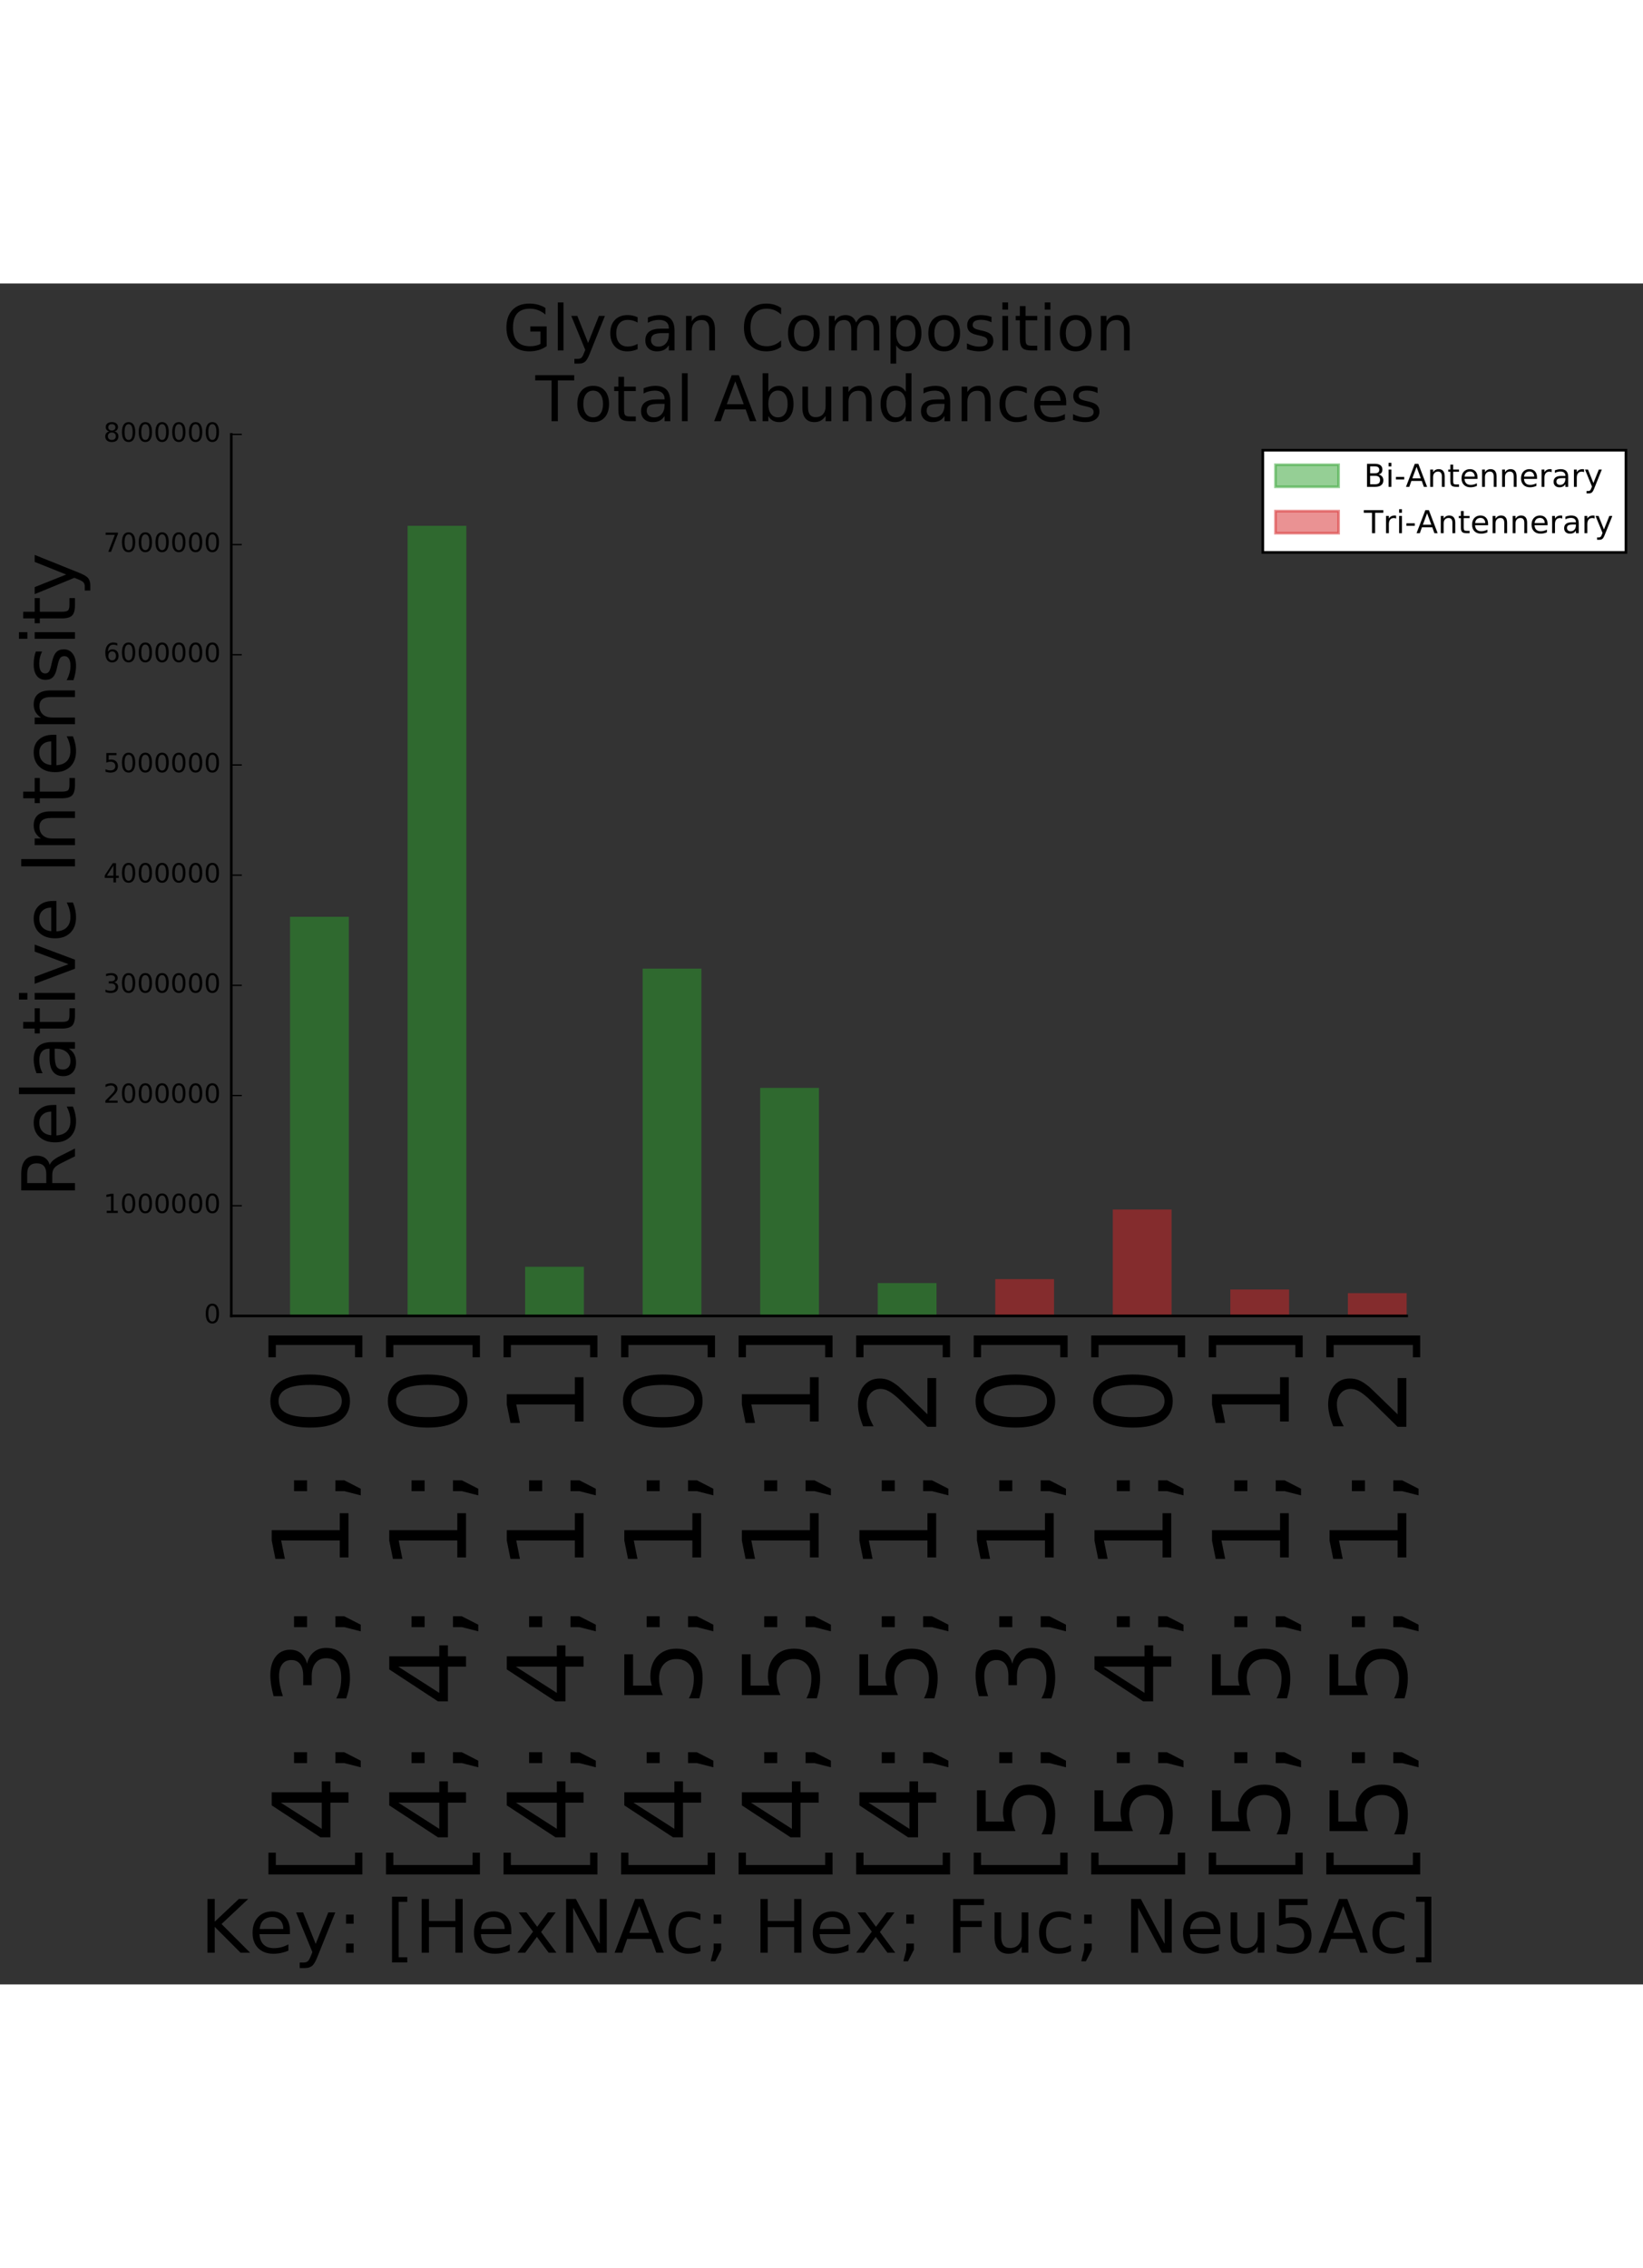 <svg xmlns="http://www.w3.org/2000/svg" xmlns:xlink="http://www.w3.org/1999/xlink" height="646pt" version="1.1" viewBox="0 0 624 646" width="100%">
 <rect x="0" y="0" width="624" height="646" fill="#333333" stroke="none"/>
 <defs>
  <style type="text/css"></style>
 </defs>
 <g id="figure_1">
  <g id="patch_1">
   <path d="M 0 646.985  L 624.716 646.985  L 624.716 0  L 0 0  L 0 646.985  z " style="fill:none;opacity:0;"/>
  </g>
  <g id="axes_1">
   <g id="patch_2">
    <path d="M 87.836 392.111  L 534.236 392.111  L 534.236 57.311  L 87.836 57.311  L 87.836 392.111  z " style="fill:none;opacity:0;"/>
   </g>
   <g id="patch_3">
    <path clip-path="url(#pfd4930ed64)" d="M 110.156 392.111  L 132.476 392.111  L 132.476 240.523  L 110.156 240.523  z " style="fill:#2ca02c;opacity:0.5;"/>
   </g>
   <g id="patch_4">
    <path clip-path="url(#pfd4930ed64)" d="M 154.796 392.111  L 177.116 392.111  L 177.116 92.025  L 154.796 92.025  z " style="fill:#2ca02c;opacity:0.5;"/>
   </g>
   <g id="patch_5">
    <path clip-path="url(#pfd4930ed64)" d="M 199.436 392.111  L 221.756 392.111  L 221.756 373.454  L 199.436 373.454  z " style="fill:#2ca02c;opacity:0.5;"/>
   </g>
   <g id="patch_6">
    <path clip-path="url(#pfd4930ed64)" d="M 244.076 392.111  L 266.396 392.111  L 266.396 260.205  L 244.076 260.205  z " style="fill:#2ca02c;opacity:0.5;"/>
   </g>
   <g id="patch_7">
    <path clip-path="url(#pfd4930ed64)" d="M 288.716 392.111  L 311.036 392.111  L 311.036 305.504  L 288.716 305.504  z " style="fill:#2ca02c;opacity:0.5;"/>
   </g>
   <g id="patch_8">
    <path clip-path="url(#pfd4930ed64)" d="M 333.356 392.111  L 355.676 392.111  L 355.676 379.638  L 333.356 379.638  z " style="fill:#2ca02c;opacity:0.5;"/>
   </g>
   <g id="patch_9">
    <path clip-path="url(#pfd4930ed64)" d="M 377.996 392.111  L 400.316 392.111  L 400.316 378.13  L 377.996 378.13  z " style="fill:#d62728;opacity:0.5;"/>
   </g>
   <g id="patch_10">
    <path clip-path="url(#pfd4930ed64)" d="M 422.636 392.111  L 444.956 392.111  L 444.956 351.693  L 422.636 351.693  z " style="fill:#d62728;opacity:0.5;"/>
   </g>
   <g id="patch_11">
    <path clip-path="url(#pfd4930ed64)" d="M 467.276 392.111  L 489.596 392.111  L 489.596 382.089  L 467.276 382.089  z " style="fill:#d62728;opacity:0.5;"/>
   </g>
   <g id="patch_12">
    <path clip-path="url(#pfd4930ed64)" d="M 511.916 392.111  L 534.236 392.111  L 534.236 383.459  L 511.916 383.459  z " style="fill:#d62728;opacity:0.5;"/>
   </g>
   <g id="patch_13">
    <path d="M 87.836 392.111  L 534.236 392.111  " style="fill:none;stroke:#000000;stroke-linecap:square;stroke-linejoin:miter;"/>
   </g>
   <g id="patch_14">
    <path d="M 87.836 392.111  L 87.836 57.311  " style="fill:none;stroke:#000000;stroke-linecap:square;stroke-linejoin:miter;"/>
   </g>
   <g id="matplotlib.axis_1">
    <g id="xtick_1">
     <g id="text_1">
      <!-- [4; 3; 1; 0] -->
      <defs>
       <path id="BitstreamVeraSans-Roman-20"/>
       <path d="M 8.594 75.984  L 29.297 75.984  L 29.297 69  L 17.578 69  L 17.578 -6.203  L 29.297 -6.203  L 29.297 -13.188  L 8.594 -13.188  z " id="BitstreamVeraSans-Roman-5b"/>
       <path d="M 12.406 8.297  L 28.516 8.297  L 28.516 63.922  L 10.984 60.406  L 10.984 69.391  L 28.422 72.906  L 38.281 72.906  L 38.281 8.297  L 54.391 8.297  L 54.391 0  L 12.406 0  z " id="BitstreamVeraSans-Roman-31"/>
       <path d="M 30.422 75.984  L 30.422 -13.188  L 9.719 -13.188  L 9.719 -6.203  L 21.391 -6.203  L 21.391 69  L 9.719 69  L 9.719 75.984  z " id="BitstreamVeraSans-Roman-5d"/>
       <path d="M 37.797 64.312  L 12.891 25.391  L 37.797 25.391  z M 35.203 72.906  L 47.609 72.906  L 47.609 25.391  L 58.016 25.391  L 58.016 17.188  L 47.609 17.188  L 47.609 0  L 37.797 0  L 37.797 17.188  L 4.891 17.188  L 4.891 26.703  z " id="BitstreamVeraSans-Roman-34"/>
       <path d="M 40.578 39.312  Q 47.656 37.797 51.625 33  Q 55.609 28.219 55.609 21.188  Q 55.609 10.406 48.188 4.484  Q 40.766 -1.422 27.094 -1.422  Q 22.516 -1.422 17.656 -0.516  Q 12.797 0.391 7.625 2.203  L 7.625 11.719  Q 11.719 9.328 16.594 8.109  Q 21.484 6.891 26.812 6.891  Q 36.078 6.891 40.938 10.547  Q 45.797 14.203 45.797 21.188  Q 45.797 27.641 41.281 31.266  Q 36.766 34.906 28.719 34.906  L 20.219 34.906  L 20.219 43.016  L 29.109 43.016  Q 36.375 43.016 40.234 45.922  Q 44.094 48.828 44.094 54.297  Q 44.094 59.906 40.109 62.906  Q 36.141 65.922 28.719 65.922  Q 24.656 65.922 20.016 65.031  Q 15.375 64.156 9.812 62.312  L 9.812 71.094  Q 15.438 72.656 20.344 73.438  Q 25.25 74.219 29.594 74.219  Q 40.828 74.219 47.359 69.109  Q 53.906 64.016 53.906 55.328  Q 53.906 49.266 50.438 45.094  Q 46.969 40.922 40.578 39.312  " id="BitstreamVeraSans-Roman-33"/>
       <path d="M 31.781 66.406  Q 24.172 66.406 20.328 58.906  Q 16.5 51.422 16.5 36.375  Q 16.5 21.391 20.328 13.891  Q 24.172 6.391 31.781 6.391  Q 39.453 6.391 43.281 13.891  Q 47.125 21.391 47.125 36.375  Q 47.125 51.422 43.281 58.906  Q 39.453 66.406 31.781 66.406  M 31.781 74.219  Q 44.047 74.219 50.516 64.516  Q 56.984 54.828 56.984 36.375  Q 56.984 17.969 50.516 8.266  Q 44.047 -1.422 31.781 -1.422  Q 19.531 -1.422 13.062 8.266  Q 6.594 17.969 6.594 36.375  Q 6.594 54.828 13.062 64.516  Q 19.531 74.219 31.781 74.219  " id="BitstreamVeraSans-Roman-30"/>
       <path d="M 11.719 51.703  L 22.016 51.703  L 22.016 39.312  L 11.719 39.312  z M 11.719 12.406  L 22.016 12.406  L 22.016 4  L 14.016 -11.625  L 7.719 -11.625  L 11.719 4  z " id="BitstreamVeraSans-Roman-3b"/>
      </defs>
      <g transform="translate(132.354 607.686)rotate(-90.0)scale(0.4 -0.4)">
       <use xlink:href="#BitstreamVeraSans-Roman-5b"/>
       <use x="39.014" xlink:href="#BitstreamVeraSans-Roman-34"/>
       <use x="102.637" xlink:href="#BitstreamVeraSans-Roman-3b"/>
       <use x="136.328" xlink:href="#BitstreamVeraSans-Roman-20"/>
       <use x="168.115" xlink:href="#BitstreamVeraSans-Roman-33"/>
       <use x="231.738" xlink:href="#BitstreamVeraSans-Roman-3b"/>
       <use x="265.43" xlink:href="#BitstreamVeraSans-Roman-20"/>
       <use x="297.217" xlink:href="#BitstreamVeraSans-Roman-31"/>
       <use x="360.84" xlink:href="#BitstreamVeraSans-Roman-3b"/>
       <use x="394.531" xlink:href="#BitstreamVeraSans-Roman-20"/>
       <use x="426.318" xlink:href="#BitstreamVeraSans-Roman-30"/>
       <use x="489.941" xlink:href="#BitstreamVeraSans-Roman-5d"/>
      </g>
     </g>
    </g>
    <g id="xtick_2">
     <g id="text_2">
      <!-- [4; 4; 1; 0] -->
      <g transform="translate(176.994 607.686)rotate(-90.0)scale(0.4 -0.4)">
       <use xlink:href="#BitstreamVeraSans-Roman-5b"/>
       <use x="39.014" xlink:href="#BitstreamVeraSans-Roman-34"/>
       <use x="102.637" xlink:href="#BitstreamVeraSans-Roman-3b"/>
       <use x="136.328" xlink:href="#BitstreamVeraSans-Roman-20"/>
       <use x="168.115" xlink:href="#BitstreamVeraSans-Roman-34"/>
       <use x="231.738" xlink:href="#BitstreamVeraSans-Roman-3b"/>
       <use x="265.43" xlink:href="#BitstreamVeraSans-Roman-20"/>
       <use x="297.217" xlink:href="#BitstreamVeraSans-Roman-31"/>
       <use x="360.84" xlink:href="#BitstreamVeraSans-Roman-3b"/>
       <use x="394.531" xlink:href="#BitstreamVeraSans-Roman-20"/>
       <use x="426.318" xlink:href="#BitstreamVeraSans-Roman-30"/>
       <use x="489.941" xlink:href="#BitstreamVeraSans-Roman-5d"/>
      </g>
     </g>
    </g>
    <g id="xtick_3">
     <g id="text_3">
      <!-- [4; 4; 1; 1] -->
      <g transform="translate(221.634 607.686)rotate(-90.0)scale(0.4 -0.4)">
       <use xlink:href="#BitstreamVeraSans-Roman-5b"/>
       <use x="39.014" xlink:href="#BitstreamVeraSans-Roman-34"/>
       <use x="102.637" xlink:href="#BitstreamVeraSans-Roman-3b"/>
       <use x="136.328" xlink:href="#BitstreamVeraSans-Roman-20"/>
       <use x="168.115" xlink:href="#BitstreamVeraSans-Roman-34"/>
       <use x="231.738" xlink:href="#BitstreamVeraSans-Roman-3b"/>
       <use x="265.43" xlink:href="#BitstreamVeraSans-Roman-20"/>
       <use x="297.217" xlink:href="#BitstreamVeraSans-Roman-31"/>
       <use x="360.84" xlink:href="#BitstreamVeraSans-Roman-3b"/>
       <use x="394.531" xlink:href="#BitstreamVeraSans-Roman-20"/>
       <use x="426.318" xlink:href="#BitstreamVeraSans-Roman-31"/>
       <use x="489.941" xlink:href="#BitstreamVeraSans-Roman-5d"/>
      </g>
     </g>
    </g>
    <g id="xtick_4">
     <g id="text_4">
      <!-- [4; 5; 1; 0] -->
      <defs>
       <path d="M 10.797 72.906  L 49.516 72.906  L 49.516 64.594  L 19.828 64.594  L 19.828 46.734  Q 21.969 47.469 24.109 47.828  Q 26.266 48.188 28.422 48.188  Q 40.625 48.188 47.75 41.5  Q 54.891 34.812 54.891 23.391  Q 54.891 11.625 47.562 5.094  Q 40.234 -1.422 26.906 -1.422  Q 22.312 -1.422 17.547 -0.641  Q 12.797 0.141 7.719 1.703  L 7.719 11.625  Q 12.109 9.234 16.797 8.062  Q 21.484 6.891 26.703 6.891  Q 35.156 6.891 40.078 11.328  Q 45.016 15.766 45.016 23.391  Q 45.016 31 40.078 35.438  Q 35.156 39.891 26.703 39.891  Q 22.75 39.891 18.812 39.016  Q 14.891 38.141 10.797 36.281  z " id="BitstreamVeraSans-Roman-35"/>
      </defs>
      <g transform="translate(266.274 607.686)rotate(-90.0)scale(0.4 -0.4)">
       <use xlink:href="#BitstreamVeraSans-Roman-5b"/>
       <use x="39.014" xlink:href="#BitstreamVeraSans-Roman-34"/>
       <use x="102.637" xlink:href="#BitstreamVeraSans-Roman-3b"/>
       <use x="136.328" xlink:href="#BitstreamVeraSans-Roman-20"/>
       <use x="168.115" xlink:href="#BitstreamVeraSans-Roman-35"/>
       <use x="231.738" xlink:href="#BitstreamVeraSans-Roman-3b"/>
       <use x="265.43" xlink:href="#BitstreamVeraSans-Roman-20"/>
       <use x="297.217" xlink:href="#BitstreamVeraSans-Roman-31"/>
       <use x="360.84" xlink:href="#BitstreamVeraSans-Roman-3b"/>
       <use x="394.531" xlink:href="#BitstreamVeraSans-Roman-20"/>
       <use x="426.318" xlink:href="#BitstreamVeraSans-Roman-30"/>
       <use x="489.941" xlink:href="#BitstreamVeraSans-Roman-5d"/>
      </g>
     </g>
    </g>
    <g id="xtick_5">
     <g id="text_5">
      <!-- [4; 5; 1; 1] -->
      <g transform="translate(310.914 607.686)rotate(-90.0)scale(0.4 -0.4)">
       <use xlink:href="#BitstreamVeraSans-Roman-5b"/>
       <use x="39.014" xlink:href="#BitstreamVeraSans-Roman-34"/>
       <use x="102.637" xlink:href="#BitstreamVeraSans-Roman-3b"/>
       <use x="136.328" xlink:href="#BitstreamVeraSans-Roman-20"/>
       <use x="168.115" xlink:href="#BitstreamVeraSans-Roman-35"/>
       <use x="231.738" xlink:href="#BitstreamVeraSans-Roman-3b"/>
       <use x="265.43" xlink:href="#BitstreamVeraSans-Roman-20"/>
       <use x="297.217" xlink:href="#BitstreamVeraSans-Roman-31"/>
       <use x="360.84" xlink:href="#BitstreamVeraSans-Roman-3b"/>
       <use x="394.531" xlink:href="#BitstreamVeraSans-Roman-20"/>
       <use x="426.318" xlink:href="#BitstreamVeraSans-Roman-31"/>
       <use x="489.941" xlink:href="#BitstreamVeraSans-Roman-5d"/>
      </g>
     </g>
    </g>
    <g id="xtick_6">
     <g id="text_6">
      <!-- [4; 5; 1; 2] -->
      <defs>
       <path d="M 19.188 8.297  L 53.609 8.297  L 53.609 0  L 7.328 0  L 7.328 8.297  Q 12.938 14.109 22.625 23.891  Q 32.328 33.688 34.812 36.531  Q 39.547 41.844 41.422 45.531  Q 43.312 49.219 43.312 52.781  Q 43.312 58.594 39.234 62.25  Q 35.156 65.922 28.609 65.922  Q 23.969 65.922 18.812 64.312  Q 13.672 62.703 7.812 59.422  L 7.812 69.391  Q 13.766 71.781 18.938 73  Q 24.125 74.219 28.422 74.219  Q 39.75 74.219 46.484 68.547  Q 53.219 62.891 53.219 53.422  Q 53.219 48.922 51.531 44.891  Q 49.859 40.875 45.406 35.406  Q 44.188 33.984 37.641 27.219  Q 31.109 20.453 19.188 8.297  " id="BitstreamVeraSans-Roman-32"/>
      </defs>
      <g transform="translate(355.554 607.686)rotate(-90.0)scale(0.4 -0.4)">
       <use xlink:href="#BitstreamVeraSans-Roman-5b"/>
       <use x="39.014" xlink:href="#BitstreamVeraSans-Roman-34"/>
       <use x="102.637" xlink:href="#BitstreamVeraSans-Roman-3b"/>
       <use x="136.328" xlink:href="#BitstreamVeraSans-Roman-20"/>
       <use x="168.115" xlink:href="#BitstreamVeraSans-Roman-35"/>
       <use x="231.738" xlink:href="#BitstreamVeraSans-Roman-3b"/>
       <use x="265.43" xlink:href="#BitstreamVeraSans-Roman-20"/>
       <use x="297.217" xlink:href="#BitstreamVeraSans-Roman-31"/>
       <use x="360.84" xlink:href="#BitstreamVeraSans-Roman-3b"/>
       <use x="394.531" xlink:href="#BitstreamVeraSans-Roman-20"/>
       <use x="426.318" xlink:href="#BitstreamVeraSans-Roman-32"/>
       <use x="489.941" xlink:href="#BitstreamVeraSans-Roman-5d"/>
      </g>
     </g>
    </g>
    <g id="xtick_7">
     <g id="text_7">
      <!-- [5; 3; 1; 0] -->
      <g transform="translate(400.194 607.686)rotate(-90.0)scale(0.4 -0.4)">
       <use xlink:href="#BitstreamVeraSans-Roman-5b"/>
       <use x="39.014" xlink:href="#BitstreamVeraSans-Roman-35"/>
       <use x="102.637" xlink:href="#BitstreamVeraSans-Roman-3b"/>
       <use x="136.328" xlink:href="#BitstreamVeraSans-Roman-20"/>
       <use x="168.115" xlink:href="#BitstreamVeraSans-Roman-33"/>
       <use x="231.738" xlink:href="#BitstreamVeraSans-Roman-3b"/>
       <use x="265.43" xlink:href="#BitstreamVeraSans-Roman-20"/>
       <use x="297.217" xlink:href="#BitstreamVeraSans-Roman-31"/>
       <use x="360.84" xlink:href="#BitstreamVeraSans-Roman-3b"/>
       <use x="394.531" xlink:href="#BitstreamVeraSans-Roman-20"/>
       <use x="426.318" xlink:href="#BitstreamVeraSans-Roman-30"/>
       <use x="489.941" xlink:href="#BitstreamVeraSans-Roman-5d"/>
      </g>
     </g>
    </g>
    <g id="xtick_8">
     <g id="text_8">
      <!-- [5; 4; 1; 0] -->
      <g transform="translate(444.834 607.686)rotate(-90.0)scale(0.4 -0.4)">
       <use xlink:href="#BitstreamVeraSans-Roman-5b"/>
       <use x="39.014" xlink:href="#BitstreamVeraSans-Roman-35"/>
       <use x="102.637" xlink:href="#BitstreamVeraSans-Roman-3b"/>
       <use x="136.328" xlink:href="#BitstreamVeraSans-Roman-20"/>
       <use x="168.115" xlink:href="#BitstreamVeraSans-Roman-34"/>
       <use x="231.738" xlink:href="#BitstreamVeraSans-Roman-3b"/>
       <use x="265.43" xlink:href="#BitstreamVeraSans-Roman-20"/>
       <use x="297.217" xlink:href="#BitstreamVeraSans-Roman-31"/>
       <use x="360.84" xlink:href="#BitstreamVeraSans-Roman-3b"/>
       <use x="394.531" xlink:href="#BitstreamVeraSans-Roman-20"/>
       <use x="426.318" xlink:href="#BitstreamVeraSans-Roman-30"/>
       <use x="489.941" xlink:href="#BitstreamVeraSans-Roman-5d"/>
      </g>
     </g>
    </g>
    <g id="xtick_9">
     <g id="text_9">
      <!-- [5; 5; 1; 1] -->
      <g transform="translate(489.474 607.686)rotate(-90.0)scale(0.4 -0.4)">
       <use xlink:href="#BitstreamVeraSans-Roman-5b"/>
       <use x="39.014" xlink:href="#BitstreamVeraSans-Roman-35"/>
       <use x="102.637" xlink:href="#BitstreamVeraSans-Roman-3b"/>
       <use x="136.328" xlink:href="#BitstreamVeraSans-Roman-20"/>
       <use x="168.115" xlink:href="#BitstreamVeraSans-Roman-35"/>
       <use x="231.738" xlink:href="#BitstreamVeraSans-Roman-3b"/>
       <use x="265.43" xlink:href="#BitstreamVeraSans-Roman-20"/>
       <use x="297.217" xlink:href="#BitstreamVeraSans-Roman-31"/>
       <use x="360.84" xlink:href="#BitstreamVeraSans-Roman-3b"/>
       <use x="394.531" xlink:href="#BitstreamVeraSans-Roman-20"/>
       <use x="426.318" xlink:href="#BitstreamVeraSans-Roman-31"/>
       <use x="489.941" xlink:href="#BitstreamVeraSans-Roman-5d"/>
      </g>
     </g>
    </g>
    <g id="xtick_10">
     <g id="text_10">
      <!-- [5; 5; 1; 2] -->
      <g transform="translate(534.114 607.686)rotate(-90.0)scale(0.4 -0.4)">
       <use xlink:href="#BitstreamVeraSans-Roman-5b"/>
       <use x="39.014" xlink:href="#BitstreamVeraSans-Roman-35"/>
       <use x="102.637" xlink:href="#BitstreamVeraSans-Roman-3b"/>
       <use x="136.328" xlink:href="#BitstreamVeraSans-Roman-20"/>
       <use x="168.115" xlink:href="#BitstreamVeraSans-Roman-35"/>
       <use x="231.738" xlink:href="#BitstreamVeraSans-Roman-3b"/>
       <use x="265.43" xlink:href="#BitstreamVeraSans-Roman-20"/>
       <use x="297.217" xlink:href="#BitstreamVeraSans-Roman-31"/>
       <use x="360.84" xlink:href="#BitstreamVeraSans-Roman-3b"/>
       <use x="394.531" xlink:href="#BitstreamVeraSans-Roman-20"/>
       <use x="426.318" xlink:href="#BitstreamVeraSans-Roman-32"/>
       <use x="489.941" xlink:href="#BitstreamVeraSans-Roman-5d"/>
      </g>
     </g>
    </g>
    <g id="text_11">
     <!-- Key: [HexNAc; Hex; Fuc; Neu5Ac] -->
     <defs>
      <path d="M 9.812 72.906  L 23.094 72.906  L 55.422 11.922  L 55.422 72.906  L 64.984 72.906  L 64.984 0  L 51.703 0  L 19.391 60.984  L 19.391 0  L 9.812 0  z " id="BitstreamVeraSans-Roman-4e"/>
      <path d="M 9.812 72.906  L 19.672 72.906  L 19.672 42.094  L 52.391 72.906  L 65.094 72.906  L 28.906 38.922  L 67.672 0  L 54.688 0  L 19.672 35.109  L 19.672 0  L 9.812 0  z " id="BitstreamVeraSans-Roman-4b"/>
      <path d="M 34.188 63.188  L 20.797 26.906  L 47.609 26.906  z M 28.609 72.906  L 39.797 72.906  L 67.578 0  L 57.328 0  L 50.688 18.703  L 17.828 18.703  L 11.188 0  L 0.781 0  z " id="BitstreamVeraSans-Roman-41"/>
      <path d="M 9.812 72.906  L 51.703 72.906  L 51.703 64.594  L 19.672 64.594  L 19.672 43.109  L 48.578 43.109  L 48.578 34.812  L 19.672 34.812  L 19.672 0  L 9.812 0  z " id="BitstreamVeraSans-Roman-46"/>
      <path d="M 11.719 12.406  L 22.016 12.406  L 22.016 0  L 11.719 0  z M 11.719 51.703  L 22.016 51.703  L 22.016 39.312  L 11.719 39.312  z " id="BitstreamVeraSans-Roman-3a"/>
      <path d="M 54.891 54.688  L 35.109 28.078  L 55.906 0  L 45.312 0  L 29.391 21.484  L 13.484 0  L 2.875 0  L 24.125 28.609  L 4.688 54.688  L 15.281 54.688  L 29.781 35.203  L 44.281 54.688  z " id="BitstreamVeraSans-Roman-78"/>
      <path d="M 32.172 -5.078  Q 28.375 -14.844 24.75 -17.812  Q 21.141 -20.797 15.094 -20.797  L 7.906 -20.797  L 7.906 -13.281  L 13.188 -13.281  Q 16.891 -13.281 18.938 -11.516  Q 21 -9.766 23.484 -3.219  L 25.094 0.875  L 2.984 54.688  L 12.5 54.688  L 29.594 11.922  L 46.688 54.688  L 56.203 54.688  z " id="BitstreamVeraSans-Roman-79"/>
      <path d="M 56.203 29.594  L 56.203 25.203  L 14.891 25.203  Q 15.484 15.922 20.484 11.062  Q 25.484 6.203 34.422 6.203  Q 39.594 6.203 44.453 7.469  Q 49.312 8.734 54.109 11.281  L 54.109 2.781  Q 49.266 0.734 44.188 -0.344  Q 39.109 -1.422 33.891 -1.422  Q 20.797 -1.422 13.156 6.188  Q 5.516 13.812 5.516 26.812  Q 5.516 40.234 12.766 48.109  Q 20.016 56 32.328 56  Q 43.359 56 49.781 48.891  Q 56.203 41.797 56.203 29.594  M 47.219 32.234  Q 47.125 39.594 43.094 43.984  Q 39.062 48.391 32.422 48.391  Q 24.906 48.391 20.391 44.141  Q 15.875 39.891 15.188 32.172  z " id="BitstreamVeraSans-Roman-65"/>
      <path d="M 8.5 21.578  L 8.5 54.688  L 17.484 54.688  L 17.484 21.922  Q 17.484 14.156 20.5 10.266  Q 23.531 6.391 29.594 6.391  Q 36.859 6.391 41.078 11.031  Q 45.312 15.672 45.312 23.688  L 45.312 54.688  L 54.297 54.688  L 54.297 0  L 45.312 0  L 45.312 8.406  Q 42.047 3.422 37.719 1  Q 33.406 -1.422 27.688 -1.422  Q 18.266 -1.422 13.375 4.438  Q 8.5 10.297 8.5 21.578  " id="BitstreamVeraSans-Roman-75"/>
      <path d="M 48.781 52.594  L 48.781 44.188  Q 44.969 46.297 41.141 47.344  Q 37.312 48.391 33.406 48.391  Q 24.656 48.391 19.812 42.844  Q 14.984 37.312 14.984 27.297  Q 14.984 17.281 19.812 11.734  Q 24.656 6.203 33.406 6.203  Q 37.312 6.203 41.141 7.25  Q 44.969 8.297 48.781 10.406  L 48.781 2.094  Q 45.016 0.344 40.984 -0.531  Q 36.969 -1.422 32.422 -1.422  Q 20.062 -1.422 12.781 6.344  Q 5.516 14.109 5.516 27.297  Q 5.516 40.672 12.859 48.328  Q 20.219 56 33.016 56  Q 37.156 56 41.109 55.141  Q 45.062 54.297 48.781 52.594  " id="BitstreamVeraSans-Roman-63"/>
      <path d="M 9.812 72.906  L 19.672 72.906  L 19.672 43.016  L 55.516 43.016  L 55.516 72.906  L 65.375 72.906  L 65.375 0  L 55.516 0  L 55.516 34.719  L 19.672 34.719  L 19.672 0  L 9.812 0  z " id="BitstreamVeraSans-Roman-48"/>
     </defs>
     <g transform="translate(76.042 633.962)scale(0.28 -0.28)">
      <use xlink:href="#BitstreamVeraSans-Roman-4b"/>
      <use x="65.498" xlink:href="#BitstreamVeraSans-Roman-65"/>
      <use x="127.021" xlink:href="#BitstreamVeraSans-Roman-79"/>
      <use x="186.092" xlink:href="#BitstreamVeraSans-Roman-3a"/>
      <use x="219.783" xlink:href="#BitstreamVeraSans-Roman-20"/>
      <use x="251.57" xlink:href="#BitstreamVeraSans-Roman-5b"/>
      <use x="290.584" xlink:href="#BitstreamVeraSans-Roman-48"/>
      <use x="365.779" xlink:href="#BitstreamVeraSans-Roman-65"/>
      <use x="427.287" xlink:href="#BitstreamVeraSans-Roman-78"/>
      <use x="486.467" xlink:href="#BitstreamVeraSans-Roman-4e"/>
      <use x="561.271" xlink:href="#BitstreamVeraSans-Roman-41"/>
      <use x="629.664" xlink:href="#BitstreamVeraSans-Roman-63"/>
      <use x="684.645" xlink:href="#BitstreamVeraSans-Roman-3b"/>
      <use x="718.336" xlink:href="#BitstreamVeraSans-Roman-20"/>
      <use x="750.123" xlink:href="#BitstreamVeraSans-Roman-48"/>
      <use x="825.318" xlink:href="#BitstreamVeraSans-Roman-65"/>
      <use x="886.826" xlink:href="#BitstreamVeraSans-Roman-78"/>
      <use x="946.006" xlink:href="#BitstreamVeraSans-Roman-3b"/>
      <use x="979.697" xlink:href="#BitstreamVeraSans-Roman-20"/>
      <use x="1011.484" xlink:href="#BitstreamVeraSans-Roman-46"/>
      <use x="1068.926" xlink:href="#BitstreamVeraSans-Roman-75"/>
      <use x="1132.305" xlink:href="#BitstreamVeraSans-Roman-63"/>
      <use x="1187.285" xlink:href="#BitstreamVeraSans-Roman-3b"/>
      <use x="1220.977" xlink:href="#BitstreamVeraSans-Roman-20"/>
      <use x="1252.764" xlink:href="#BitstreamVeraSans-Roman-4e"/>
      <use x="1327.568" xlink:href="#BitstreamVeraSans-Roman-65"/>
      <use x="1389.092" xlink:href="#BitstreamVeraSans-Roman-75"/>
      <use x="1452.471" xlink:href="#BitstreamVeraSans-Roman-35"/>
      <use x="1516.094" xlink:href="#BitstreamVeraSans-Roman-41"/>
      <use x="1584.486" xlink:href="#BitstreamVeraSans-Roman-63"/>
      <use x="1639.467" xlink:href="#BitstreamVeraSans-Roman-5d"/>
     </g>
    </g>
   </g>
   <g id="matplotlib.axis_2">
    <g id="ytick_1">
     <g id="line2d_1">
      <defs>
       <path d="M 0 0  L 4 0  " id="mbc425155ba" style="stroke:#000000;stroke-width:0.5;"/>
      </defs>
      <g>
       <use style="stroke:#000000;stroke-width:0.5;" x="87.836" xlink:href="#mbc425155ba" y="392.111"/>
      </g>
     </g>
     <g id="text_12">
      <!-- 0 -->
      <g transform="translate(77.474 394.87)scale(0.1 -0.1)">
       <use xlink:href="#BitstreamVeraSans-Roman-30"/>
      </g>
     </g>
    </g>
    <g id="ytick_2">
     <g id="line2d_2">
      <g>
       <use style="stroke:#000000;stroke-width:0.5;" x="87.836" xlink:href="#mbc425155ba" y="350.261"/>
      </g>
     </g>
     <g id="text_13">
      <!-- 1000000 -->
      <g transform="translate(39.299 353.02)scale(0.1 -0.1)">
       <use xlink:href="#BitstreamVeraSans-Roman-31"/>
       <use x="63.623" xlink:href="#BitstreamVeraSans-Roman-30"/>
       <use x="127.246" xlink:href="#BitstreamVeraSans-Roman-30"/>
       <use x="190.869" xlink:href="#BitstreamVeraSans-Roman-30"/>
       <use x="254.492" xlink:href="#BitstreamVeraSans-Roman-30"/>
       <use x="318.115" xlink:href="#BitstreamVeraSans-Roman-30"/>
       <use x="381.738" xlink:href="#BitstreamVeraSans-Roman-30"/>
      </g>
     </g>
    </g>
    <g id="ytick_3">
     <g id="line2d_3">
      <g>
       <use style="stroke:#000000;stroke-width:0.5;" x="87.836" xlink:href="#mbc425155ba" y="308.411"/>
      </g>
     </g>
     <g id="text_14">
      <!-- 2000000 -->
      <g transform="translate(39.299 311.17)scale(0.1 -0.1)">
       <use xlink:href="#BitstreamVeraSans-Roman-32"/>
       <use x="63.623" xlink:href="#BitstreamVeraSans-Roman-30"/>
       <use x="127.246" xlink:href="#BitstreamVeraSans-Roman-30"/>
       <use x="190.869" xlink:href="#BitstreamVeraSans-Roman-30"/>
       <use x="254.492" xlink:href="#BitstreamVeraSans-Roman-30"/>
       <use x="318.115" xlink:href="#BitstreamVeraSans-Roman-30"/>
       <use x="381.738" xlink:href="#BitstreamVeraSans-Roman-30"/>
      </g>
     </g>
    </g>
    <g id="ytick_4">
     <g id="line2d_4">
      <g>
       <use style="stroke:#000000;stroke-width:0.5;" x="87.836" xlink:href="#mbc425155ba" y="266.561"/>
      </g>
     </g>
     <g id="text_15">
      <!-- 3000000 -->
      <g transform="translate(39.299 269.32)scale(0.1 -0.1)">
       <use xlink:href="#BitstreamVeraSans-Roman-33"/>
       <use x="63.623" xlink:href="#BitstreamVeraSans-Roman-30"/>
       <use x="127.246" xlink:href="#BitstreamVeraSans-Roman-30"/>
       <use x="190.869" xlink:href="#BitstreamVeraSans-Roman-30"/>
       <use x="254.492" xlink:href="#BitstreamVeraSans-Roman-30"/>
       <use x="318.115" xlink:href="#BitstreamVeraSans-Roman-30"/>
       <use x="381.738" xlink:href="#BitstreamVeraSans-Roman-30"/>
      </g>
     </g>
    </g>
    <g id="ytick_5">
     <g id="line2d_5">
      <g>
       <use style="stroke:#000000;stroke-width:0.5;" x="87.836" xlink:href="#mbc425155ba" y="224.711"/>
      </g>
     </g>
     <g id="text_16">
      <!-- 4000000 -->
      <g transform="translate(39.299 227.47)scale(0.1 -0.1)">
       <use xlink:href="#BitstreamVeraSans-Roman-34"/>
       <use x="63.623" xlink:href="#BitstreamVeraSans-Roman-30"/>
       <use x="127.246" xlink:href="#BitstreamVeraSans-Roman-30"/>
       <use x="190.869" xlink:href="#BitstreamVeraSans-Roman-30"/>
       <use x="254.492" xlink:href="#BitstreamVeraSans-Roman-30"/>
       <use x="318.115" xlink:href="#BitstreamVeraSans-Roman-30"/>
       <use x="381.738" xlink:href="#BitstreamVeraSans-Roman-30"/>
      </g>
     </g>
    </g>
    <g id="ytick_6">
     <g id="line2d_6">
      <g>
       <use style="stroke:#000000;stroke-width:0.5;" x="87.836" xlink:href="#mbc425155ba" y="182.861"/>
      </g>
     </g>
     <g id="text_17">
      <!-- 5000000 -->
      <g transform="translate(39.299 185.62)scale(0.1 -0.1)">
       <use xlink:href="#BitstreamVeraSans-Roman-35"/>
       <use x="63.623" xlink:href="#BitstreamVeraSans-Roman-30"/>
       <use x="127.246" xlink:href="#BitstreamVeraSans-Roman-30"/>
       <use x="190.869" xlink:href="#BitstreamVeraSans-Roman-30"/>
       <use x="254.492" xlink:href="#BitstreamVeraSans-Roman-30"/>
       <use x="318.115" xlink:href="#BitstreamVeraSans-Roman-30"/>
       <use x="381.738" xlink:href="#BitstreamVeraSans-Roman-30"/>
      </g>
     </g>
    </g>
    <g id="ytick_7">
     <g id="line2d_7">
      <g>
       <use style="stroke:#000000;stroke-width:0.5;" x="87.836" xlink:href="#mbc425155ba" y="141.011"/>
      </g>
     </g>
     <g id="text_18">
      <!-- 6000000 -->
      <defs>
       <path d="M 33.016 40.375  Q 26.375 40.375 22.484 35.828  Q 18.609 31.297 18.609 23.391  Q 18.609 15.531 22.484 10.953  Q 26.375 6.391 33.016 6.391  Q 39.656 6.391 43.531 10.953  Q 47.406 15.531 47.406 23.391  Q 47.406 31.297 43.531 35.828  Q 39.656 40.375 33.016 40.375  M 52.594 71.297  L 52.594 62.312  Q 48.875 64.062 45.094 64.984  Q 41.312 65.922 37.594 65.922  Q 27.828 65.922 22.672 59.328  Q 17.531 52.734 16.797 39.406  Q 19.672 43.656 24.016 45.922  Q 28.375 48.188 33.594 48.188  Q 44.578 48.188 50.953 41.516  Q 57.328 34.859 57.328 23.391  Q 57.328 12.156 50.688 5.359  Q 44.047 -1.422 33.016 -1.422  Q 20.359 -1.422 13.672 8.266  Q 6.984 17.969 6.984 36.375  Q 6.984 53.656 15.188 63.938  Q 23.391 74.219 37.203 74.219  Q 40.922 74.219 44.703 73.484  Q 48.484 72.75 52.594 71.297  " id="BitstreamVeraSans-Roman-36"/>
      </defs>
      <g transform="translate(39.299 143.77)scale(0.1 -0.1)">
       <use xlink:href="#BitstreamVeraSans-Roman-36"/>
       <use x="63.623" xlink:href="#BitstreamVeraSans-Roman-30"/>
       <use x="127.246" xlink:href="#BitstreamVeraSans-Roman-30"/>
       <use x="190.869" xlink:href="#BitstreamVeraSans-Roman-30"/>
       <use x="254.492" xlink:href="#BitstreamVeraSans-Roman-30"/>
       <use x="318.115" xlink:href="#BitstreamVeraSans-Roman-30"/>
       <use x="381.738" xlink:href="#BitstreamVeraSans-Roman-30"/>
      </g>
     </g>
    </g>
    <g id="ytick_8">
     <g id="line2d_8">
      <g>
       <use style="stroke:#000000;stroke-width:0.5;" x="87.836" xlink:href="#mbc425155ba" y="99.161"/>
      </g>
     </g>
     <g id="text_19">
      <!-- 7000000 -->
      <defs>
       <path d="M 8.203 72.906  L 55.078 72.906  L 55.078 68.703  L 28.609 0  L 18.312 0  L 43.219 64.594  L 8.203 64.594  z " id="BitstreamVeraSans-Roman-37"/>
      </defs>
      <g transform="translate(39.299 101.92)scale(0.1 -0.1)">
       <use xlink:href="#BitstreamVeraSans-Roman-37"/>
       <use x="63.623" xlink:href="#BitstreamVeraSans-Roman-30"/>
       <use x="127.246" xlink:href="#BitstreamVeraSans-Roman-30"/>
       <use x="190.869" xlink:href="#BitstreamVeraSans-Roman-30"/>
       <use x="254.492" xlink:href="#BitstreamVeraSans-Roman-30"/>
       <use x="318.115" xlink:href="#BitstreamVeraSans-Roman-30"/>
       <use x="381.738" xlink:href="#BitstreamVeraSans-Roman-30"/>
      </g>
     </g>
    </g>
    <g id="ytick_9">
     <g id="line2d_9">
      <g>
       <use style="stroke:#000000;stroke-width:0.5;" x="87.836" xlink:href="#mbc425155ba" y="57.311"/>
      </g>
     </g>
     <g id="text_20">
      <!-- 8000000 -->
      <defs>
       <path d="M 31.781 34.625  Q 24.75 34.625 20.719 30.859  Q 16.703 27.094 16.703 20.516  Q 16.703 13.922 20.719 10.156  Q 24.75 6.391 31.781 6.391  Q 38.812 6.391 42.859 10.172  Q 46.922 13.969 46.922 20.516  Q 46.922 27.094 42.891 30.859  Q 38.875 34.625 31.781 34.625  M 21.922 38.812  Q 15.578 40.375 12.031 44.719  Q 8.5 49.078 8.5 55.328  Q 8.5 64.062 14.719 69.141  Q 20.953 74.219 31.781 74.219  Q 42.672 74.219 48.875 69.141  Q 55.078 64.062 55.078 55.328  Q 55.078 49.078 51.531 44.719  Q 48 40.375 41.703 38.812  Q 48.828 37.156 52.797 32.312  Q 56.781 27.484 56.781 20.516  Q 56.781 9.906 50.312 4.234  Q 43.844 -1.422 31.781 -1.422  Q 19.734 -1.422 13.25 4.234  Q 6.781 9.906 6.781 20.516  Q 6.781 27.484 10.781 32.312  Q 14.797 37.156 21.922 38.812  M 18.312 54.391  Q 18.312 48.734 21.844 45.562  Q 25.391 42.391 31.781 42.391  Q 38.141 42.391 41.719 45.562  Q 45.312 48.734 45.312 54.391  Q 45.312 60.062 41.719 63.234  Q 38.141 66.406 31.781 66.406  Q 25.391 66.406 21.844 63.234  Q 18.312 60.062 18.312 54.391  " id="BitstreamVeraSans-Roman-38"/>
      </defs>
      <g transform="translate(39.299 60.07)scale(0.1 -0.1)">
       <use xlink:href="#BitstreamVeraSans-Roman-38"/>
       <use x="63.623" xlink:href="#BitstreamVeraSans-Roman-30"/>
       <use x="127.246" xlink:href="#BitstreamVeraSans-Roman-30"/>
       <use x="190.869" xlink:href="#BitstreamVeraSans-Roman-30"/>
       <use x="254.492" xlink:href="#BitstreamVeraSans-Roman-30"/>
       <use x="318.115" xlink:href="#BitstreamVeraSans-Roman-30"/>
       <use x="381.738" xlink:href="#BitstreamVeraSans-Roman-30"/>
      </g>
     </g>
    </g>
    <g id="text_21">
     <!-- Relative Intensity -->
     <defs>
      <path d="M 54.891 33.016  L 54.891 0  L 45.906 0  L 45.906 32.719  Q 45.906 40.484 42.875 44.328  Q 39.844 48.188 33.797 48.188  Q 26.516 48.188 22.312 43.547  Q 18.109 38.922 18.109 30.906  L 18.109 0  L 9.078 0  L 9.078 54.688  L 18.109 54.688  L 18.109 46.188  Q 21.344 51.125 25.703 53.562  Q 30.078 56 35.797 56  Q 45.219 56 50.047 50.172  Q 54.891 44.344 54.891 33.016  " id="BitstreamVeraSans-Roman-6e"/>
      <path d="M 9.422 75.984  L 18.406 75.984  L 18.406 0  L 9.422 0  z " id="BitstreamVeraSans-Roman-6c"/>
      <path d="M 44.391 34.188  Q 47.562 33.109 50.562 29.594  Q 53.562 26.078 56.594 19.922  L 66.609 0  L 56 0  L 46.688 18.703  Q 43.062 26.031 39.672 28.422  Q 36.281 30.812 30.422 30.812  L 19.672 30.812  L 19.672 0  L 9.812 0  L 9.812 72.906  L 32.078 72.906  Q 44.578 72.906 50.734 67.672  Q 56.891 62.453 56.891 51.906  Q 56.891 45.016 53.688 40.469  Q 50.484 35.938 44.391 34.188  M 19.672 64.797  L 19.672 38.922  L 32.078 38.922  Q 39.203 38.922 42.844 42.219  Q 46.484 45.516 46.484 51.906  Q 46.484 58.297 42.844 61.547  Q 39.203 64.797 32.078 64.797  z " id="BitstreamVeraSans-Roman-52"/>
      <path d="M 9.422 54.688  L 18.406 54.688  L 18.406 0  L 9.422 0  z M 9.422 75.984  L 18.406 75.984  L 18.406 64.594  L 9.422 64.594  z " id="BitstreamVeraSans-Roman-69"/>
      <path d="M 2.984 54.688  L 12.5 54.688  L 29.594 8.797  L 46.688 54.688  L 56.203 54.688  L 35.688 0  L 23.484 0  z " id="BitstreamVeraSans-Roman-76"/>
      <path d="M 18.312 70.219  L 18.312 54.688  L 36.812 54.688  L 36.812 47.703  L 18.312 47.703  L 18.312 18.016  Q 18.312 11.328 20.141 9.422  Q 21.969 7.516 27.594 7.516  L 36.812 7.516  L 36.812 0  L 27.594 0  Q 17.188 0 13.234 3.875  Q 9.281 7.766 9.281 18.016  L 9.281 47.703  L 2.688 47.703  L 2.688 54.688  L 9.281 54.688  L 9.281 70.219  z " id="BitstreamVeraSans-Roman-74"/>
      <path d="M 34.281 27.484  Q 23.391 27.484 19.188 25  Q 14.984 22.516 14.984 16.5  Q 14.984 11.719 18.141 8.906  Q 21.297 6.109 26.703 6.109  Q 34.188 6.109 38.703 11.406  Q 43.219 16.703 43.219 25.484  L 43.219 27.484  z M 52.203 31.203  L 52.203 0  L 43.219 0  L 43.219 8.297  Q 40.141 3.328 35.547 0.953  Q 30.953 -1.422 24.312 -1.422  Q 15.922 -1.422 10.953 3.297  Q 6 8.016 6 15.922  Q 6 25.141 12.172 29.828  Q 18.359 34.516 30.609 34.516  L 43.219 34.516  L 43.219 35.406  Q 43.219 41.609 39.141 45  Q 35.062 48.391 27.688 48.391  Q 23 48.391 18.547 47.266  Q 14.109 46.141 10.016 43.891  L 10.016 52.203  Q 14.938 54.109 19.578 55.047  Q 24.219 56 28.609 56  Q 40.484 56 46.344 49.844  Q 52.203 43.703 52.203 31.203  " id="BitstreamVeraSans-Roman-61"/>
      <path d="M 44.281 53.078  L 44.281 44.578  Q 40.484 46.531 36.375 47.5  Q 32.281 48.484 27.875 48.484  Q 21.188 48.484 17.844 46.438  Q 14.5 44.391 14.5 40.281  Q 14.5 37.156 16.891 35.375  Q 19.281 33.594 26.516 31.984  L 29.594 31.297  Q 39.156 29.25 43.188 25.516  Q 47.219 21.781 47.219 15.094  Q 47.219 7.469 41.188 3.016  Q 35.156 -1.422 24.609 -1.422  Q 20.219 -1.422 15.453 -0.562  Q 10.688 0.297 5.422 2  L 5.422 11.281  Q 10.406 8.688 15.234 7.391  Q 20.062 6.109 24.812 6.109  Q 31.156 6.109 34.562 8.281  Q 37.984 10.453 37.984 14.406  Q 37.984 18.062 35.516 20.016  Q 33.062 21.969 24.703 23.781  L 21.578 24.516  Q 13.234 26.266 9.516 29.906  Q 5.812 33.547 5.812 39.891  Q 5.812 47.609 11.281 51.797  Q 16.75 56 26.812 56  Q 31.781 56 36.172 55.266  Q 40.578 54.547 44.281 53.078  " id="BitstreamVeraSans-Roman-73"/>
      <path d="M 9.812 72.906  L 19.672 72.906  L 19.672 0  L 9.812 0  z " id="BitstreamVeraSans-Roman-49"/>
     </defs>
     <g transform="translate(28.476 347.176)rotate(-90.0)scale(0.28 -0.28)">
      <use xlink:href="#BitstreamVeraSans-Roman-52"/>
      <use x="69.42" xlink:href="#BitstreamVeraSans-Roman-65"/>
      <use x="130.943" xlink:href="#BitstreamVeraSans-Roman-6c"/>
      <use x="158.727" xlink:href="#BitstreamVeraSans-Roman-61"/>
      <use x="220.006" xlink:href="#BitstreamVeraSans-Roman-74"/>
      <use x="259.215" xlink:href="#BitstreamVeraSans-Roman-69"/>
      <use x="286.998" xlink:href="#BitstreamVeraSans-Roman-76"/>
      <use x="346.178" xlink:href="#BitstreamVeraSans-Roman-65"/>
      <use x="407.701" xlink:href="#BitstreamVeraSans-Roman-20"/>
      <use x="439.488" xlink:href="#BitstreamVeraSans-Roman-49"/>
      <use x="468.98" xlink:href="#BitstreamVeraSans-Roman-6e"/>
      <use x="532.359" xlink:href="#BitstreamVeraSans-Roman-74"/>
      <use x="571.568" xlink:href="#BitstreamVeraSans-Roman-65"/>
      <use x="633.092" xlink:href="#BitstreamVeraSans-Roman-6e"/>
      <use x="696.471" xlink:href="#BitstreamVeraSans-Roman-73"/>
      <use x="748.57" xlink:href="#BitstreamVeraSans-Roman-69"/>
      <use x="776.354" xlink:href="#BitstreamVeraSans-Roman-74"/>
      <use x="815.562" xlink:href="#BitstreamVeraSans-Roman-79"/>
     </g>
    </g>
   </g>
   <g id="text_22">
    <!-- Glycan Composition -->
    <defs>
     <path d="M 59.516 10.406  L 59.516 29.984  L 43.406 29.984  L 43.406 38.094  L 69.281 38.094  L 69.281 6.781  Q 63.578 2.734 56.688 0.656  Q 49.812 -1.422 42 -1.422  Q 24.906 -1.422 15.25 8.562  Q 5.609 18.562 5.609 36.375  Q 5.609 54.25 15.25 64.234  Q 24.906 74.219 42 74.219  Q 49.125 74.219 55.547 72.453  Q 61.969 70.703 67.391 67.281  L 67.391 56.781  Q 61.922 61.422 55.766 63.766  Q 49.609 66.109 42.828 66.109  Q 29.438 66.109 22.719 58.641  Q 16.016 51.172 16.016 36.375  Q 16.016 21.625 22.719 14.156  Q 29.438 6.688 42.828 6.688  Q 48.047 6.688 52.141 7.594  Q 56.25 8.5 59.516 10.406  " id="BitstreamVeraSans-Roman-47"/>
     <path d="M 52 44.188  Q 55.375 50.25 60.062 53.125  Q 64.75 56 71.094 56  Q 79.641 56 84.281 50.016  Q 88.922 44.047 88.922 33.016  L 88.922 0  L 79.891 0  L 79.891 32.719  Q 79.891 40.578 77.094 44.375  Q 74.312 48.188 68.609 48.188  Q 61.625 48.188 57.562 43.547  Q 53.516 38.922 53.516 30.906  L 53.516 0  L 44.484 0  L 44.484 32.719  Q 44.484 40.625 41.703 44.406  Q 38.922 48.188 33.109 48.188  Q 26.219 48.188 22.156 43.531  Q 18.109 38.875 18.109 30.906  L 18.109 0  L 9.078 0  L 9.078 54.688  L 18.109 54.688  L 18.109 46.188  Q 21.188 51.219 25.484 53.609  Q 29.781 56 35.688 56  Q 41.656 56 45.828 52.969  Q 50 49.953 52 44.188  " id="BitstreamVeraSans-Roman-6d"/>
     <path d="M 30.609 48.391  Q 23.391 48.391 19.188 42.75  Q 14.984 37.109 14.984 27.297  Q 14.984 17.484 19.156 11.844  Q 23.344 6.203 30.609 6.203  Q 37.797 6.203 41.984 11.859  Q 46.188 17.531 46.188 27.297  Q 46.188 37.016 41.984 42.703  Q 37.797 48.391 30.609 48.391  M 30.609 56  Q 42.328 56 49.016 48.375  Q 55.719 40.766 55.719 27.297  Q 55.719 13.875 49.016 6.219  Q 42.328 -1.422 30.609 -1.422  Q 18.844 -1.422 12.172 6.219  Q 5.516 13.875 5.516 27.297  Q 5.516 40.766 12.172 48.375  Q 18.844 56 30.609 56  " id="BitstreamVeraSans-Roman-6f"/>
     <path d="M 64.406 67.281  L 64.406 56.891  Q 59.422 61.531 53.781 63.812  Q 48.141 66.109 41.797 66.109  Q 29.297 66.109 22.656 58.469  Q 16.016 50.828 16.016 36.375  Q 16.016 21.969 22.656 14.328  Q 29.297 6.688 41.797 6.688  Q 48.141 6.688 53.781 8.984  Q 59.422 11.281 64.406 15.922  L 64.406 5.609  Q 59.234 2.094 53.438 0.328  Q 47.656 -1.422 41.219 -1.422  Q 24.656 -1.422 15.125 8.703  Q 5.609 18.844 5.609 36.375  Q 5.609 53.953 15.125 64.078  Q 24.656 74.219 41.219 74.219  Q 47.75 74.219 53.531 72.484  Q 59.328 70.75 64.406 67.281  " id="BitstreamVeraSans-Roman-43"/>
     <path d="M 18.109 8.203  L 18.109 -20.797  L 9.078 -20.797  L 9.078 54.688  L 18.109 54.688  L 18.109 46.391  Q 20.953 51.266 25.266 53.625  Q 29.594 56 35.594 56  Q 45.562 56 51.781 48.094  Q 58.016 40.188 58.016 27.297  Q 58.016 14.406 51.781 6.484  Q 45.562 -1.422 35.594 -1.422  Q 29.594 -1.422 25.266 0.953  Q 20.953 3.328 18.109 8.203  M 48.688 27.297  Q 48.688 37.203 44.609 42.844  Q 40.531 48.484 33.406 48.484  Q 26.266 48.484 22.188 42.844  Q 18.109 37.203 18.109 27.297  Q 18.109 17.391 22.188 11.75  Q 26.266 6.109 33.406 6.109  Q 40.531 6.109 44.609 11.75  Q 48.688 17.391 48.688 27.297  " id="BitstreamVeraSans-Roman-70"/>
    </defs>
    <g transform="translate(190.989 25.436)scale(0.24 -0.24)">
     <use xlink:href="#BitstreamVeraSans-Roman-47"/>
     <use x="77.49" xlink:href="#BitstreamVeraSans-Roman-6c"/>
     <use x="105.273" xlink:href="#BitstreamVeraSans-Roman-79"/>
     <use x="164.453" xlink:href="#BitstreamVeraSans-Roman-63"/>
     <use x="219.434" xlink:href="#BitstreamVeraSans-Roman-61"/>
     <use x="280.713" xlink:href="#BitstreamVeraSans-Roman-6e"/>
     <use x="344.092" xlink:href="#BitstreamVeraSans-Roman-20"/>
     <use x="375.879" xlink:href="#BitstreamVeraSans-Roman-43"/>
     <use x="445.703" xlink:href="#BitstreamVeraSans-Roman-6f"/>
     <use x="506.885" xlink:href="#BitstreamVeraSans-Roman-6d"/>
     <use x="604.297" xlink:href="#BitstreamVeraSans-Roman-70"/>
     <use x="667.773" xlink:href="#BitstreamVeraSans-Roman-6f"/>
     <use x="728.955" xlink:href="#BitstreamVeraSans-Roman-73"/>
     <use x="781.055" xlink:href="#BitstreamVeraSans-Roman-69"/>
     <use x="808.838" xlink:href="#BitstreamVeraSans-Roman-74"/>
     <use x="848.047" xlink:href="#BitstreamVeraSans-Roman-69"/>
     <use x="875.83" xlink:href="#BitstreamVeraSans-Roman-6f"/>
     <use x="937.012" xlink:href="#BitstreamVeraSans-Roman-6e"/>
    </g>
    <!-- Total Abundances -->
    <defs>
     <path d="M 45.406 46.391  L 45.406 75.984  L 54.391 75.984  L 54.391 0  L 45.406 0  L 45.406 8.203  Q 42.578 3.328 38.25 0.953  Q 33.938 -1.422 27.875 -1.422  Q 17.969 -1.422 11.734 6.484  Q 5.516 14.406 5.516 27.297  Q 5.516 40.188 11.734 48.094  Q 17.969 56 27.875 56  Q 33.938 56 38.25 53.625  Q 42.578 51.266 45.406 46.391  M 14.797 27.297  Q 14.797 17.391 18.875 11.75  Q 22.953 6.109 30.078 6.109  Q 37.203 6.109 41.297 11.75  Q 45.406 17.391 45.406 27.297  Q 45.406 37.203 41.297 42.844  Q 37.203 48.484 30.078 48.484  Q 22.953 48.484 18.875 42.844  Q 14.797 37.203 14.797 27.297  " id="BitstreamVeraSans-Roman-64"/>
     <path d="M -0.297 72.906  L 61.375 72.906  L 61.375 64.594  L 35.5 64.594  L 35.5 0  L 25.594 0  L 25.594 64.594  L -0.297 64.594  z " id="BitstreamVeraSans-Roman-54"/>
     <path d="M 48.688 27.297  Q 48.688 37.203 44.609 42.844  Q 40.531 48.484 33.406 48.484  Q 26.266 48.484 22.188 42.844  Q 18.109 37.203 18.109 27.297  Q 18.109 17.391 22.188 11.75  Q 26.266 6.109 33.406 6.109  Q 40.531 6.109 44.609 11.75  Q 48.688 17.391 48.688 27.297  M 18.109 46.391  Q 20.953 51.266 25.266 53.625  Q 29.594 56 35.594 56  Q 45.562 56 51.781 48.094  Q 58.016 40.188 58.016 27.297  Q 58.016 14.406 51.781 6.484  Q 45.562 -1.422 35.594 -1.422  Q 29.594 -1.422 25.266 0.953  Q 20.953 3.328 18.109 8.203  L 18.109 0  L 9.078 0  L 9.078 75.984  L 18.109 75.984  z " id="BitstreamVeraSans-Roman-62"/>
    </defs>
    <g transform="translate(203.344 52.311)scale(0.24 -0.24)">
     <use xlink:href="#BitstreamVeraSans-Roman-54"/>
     <use x="60.818" xlink:href="#BitstreamVeraSans-Roman-6f"/>
     <use x="122.0" xlink:href="#BitstreamVeraSans-Roman-74"/>
     <use x="161.209" xlink:href="#BitstreamVeraSans-Roman-61"/>
     <use x="222.488" xlink:href="#BitstreamVeraSans-Roman-6c"/>
     <use x="250.271" xlink:href="#BitstreamVeraSans-Roman-20"/>
     <use x="282.059" xlink:href="#BitstreamVeraSans-Roman-41"/>
     <use x="350.467" xlink:href="#BitstreamVeraSans-Roman-62"/>
     <use x="413.943" xlink:href="#BitstreamVeraSans-Roman-75"/>
     <use x="477.322" xlink:href="#BitstreamVeraSans-Roman-6e"/>
     <use x="540.701" xlink:href="#BitstreamVeraSans-Roman-64"/>
     <use x="604.178" xlink:href="#BitstreamVeraSans-Roman-61"/>
     <use x="665.457" xlink:href="#BitstreamVeraSans-Roman-6e"/>
     <use x="728.836" xlink:href="#BitstreamVeraSans-Roman-63"/>
     <use x="783.816" xlink:href="#BitstreamVeraSans-Roman-65"/>
     <use x="845.34" xlink:href="#BitstreamVeraSans-Roman-73"/>
    </g>
   </g>
   <g id="legend_1">
    <g id="patch_15">
     <path d="M 479.603 102.138  L 617.516 102.138  L 617.516 63.311  L 479.603 63.311  z " style="fill:#ffffff;stroke:#000000;stroke-linejoin:miter;"/>
    </g>
    <g id="patch_16">
     <path d="M 484.402 77.229  L 508.402 77.229  L 508.402 68.829  L 484.402 68.829  z " style="fill:#2ca02c;opacity:0.5;stroke:#2ca02c;stroke-linejoin:miter;"/>
    </g>
    <g id="text_23">
     <!-- Bi-Antennerary -->
     <defs>
      <path d="M 41.109 46.297  Q 39.594 47.172 37.812 47.578  Q 36.031 48 33.891 48  Q 26.266 48 22.188 43.047  Q 18.109 38.094 18.109 28.812  L 18.109 0  L 9.078 0  L 9.078 54.688  L 18.109 54.688  L 18.109 46.188  Q 20.953 51.172 25.484 53.578  Q 30.031 56 36.531 56  Q 37.453 56 38.578 55.875  Q 39.703 55.766 41.062 55.516  z " id="BitstreamVeraSans-Roman-72"/>
      <path d="M 19.672 34.812  L 19.672 8.109  L 35.5 8.109  Q 43.453 8.109 47.281 11.406  Q 51.125 14.703 51.125 21.484  Q 51.125 28.328 47.281 31.562  Q 43.453 34.812 35.5 34.812  z M 19.672 64.797  L 19.672 42.828  L 34.281 42.828  Q 41.5 42.828 45.031 45.531  Q 48.578 48.25 48.578 53.812  Q 48.578 59.328 45.031 62.062  Q 41.5 64.797 34.281 64.797  z M 9.812 72.906  L 35.016 72.906  Q 46.297 72.906 52.391 68.219  Q 58.5 63.531 58.5 54.891  Q 58.5 48.188 55.375 44.234  Q 52.25 40.281 46.188 39.312  Q 53.469 37.75 57.5 32.781  Q 61.531 27.828 61.531 20.406  Q 61.531 10.641 54.891 5.312  Q 48.25 0 35.984 0  L 9.812 0  z " id="BitstreamVeraSans-Roman-42"/>
      <path d="M 4.891 31.391  L 31.203 31.391  L 31.203 23.391  L 4.891 23.391  z " id="BitstreamVeraSans-Roman-2d"/>
     </defs>
     <g transform="translate(518.003 77.229)scale(0.12 -0.12)">
      <use xlink:href="#BitstreamVeraSans-Roman-42"/>
      <use x="68.604" xlink:href="#BitstreamVeraSans-Roman-69"/>
      <use x="96.387" xlink:href="#BitstreamVeraSans-Roman-2d"/>
      <use x="132.439" xlink:href="#BitstreamVeraSans-Roman-41"/>
      <use x="200.848" xlink:href="#BitstreamVeraSans-Roman-6e"/>
      <use x="264.227" xlink:href="#BitstreamVeraSans-Roman-74"/>
      <use x="303.436" xlink:href="#BitstreamVeraSans-Roman-65"/>
      <use x="364.959" xlink:href="#BitstreamVeraSans-Roman-6e"/>
      <use x="428.338" xlink:href="#BitstreamVeraSans-Roman-6e"/>
      <use x="491.717" xlink:href="#BitstreamVeraSans-Roman-65"/>
      <use x="553.24" xlink:href="#BitstreamVeraSans-Roman-72"/>
      <use x="594.354" xlink:href="#BitstreamVeraSans-Roman-61"/>
      <use x="655.633" xlink:href="#BitstreamVeraSans-Roman-72"/>
      <use x="696.746" xlink:href="#BitstreamVeraSans-Roman-79"/>
     </g>
    </g>
    <g id="patch_17">
     <path d="M 484.402 94.843  L 508.402 94.843  L 508.402 86.443  L 484.402 86.443  z " style="fill:#d62728;opacity:0.5;stroke:#d62728;stroke-linejoin:miter;"/>
    </g>
    <g id="text_24">
     <!-- Tri-Antennerary -->
     <g transform="translate(518.003 94.843)scale(0.12 -0.12)">
      <use xlink:href="#BitstreamVeraSans-Roman-54"/>
      <use x="60.865" xlink:href="#BitstreamVeraSans-Roman-72"/>
      <use x="101.979" xlink:href="#BitstreamVeraSans-Roman-69"/>
      <use x="129.762" xlink:href="#BitstreamVeraSans-Roman-2d"/>
      <use x="165.814" xlink:href="#BitstreamVeraSans-Roman-41"/>
      <use x="234.223" xlink:href="#BitstreamVeraSans-Roman-6e"/>
      <use x="297.602" xlink:href="#BitstreamVeraSans-Roman-74"/>
      <use x="336.811" xlink:href="#BitstreamVeraSans-Roman-65"/>
      <use x="398.334" xlink:href="#BitstreamVeraSans-Roman-6e"/>
      <use x="461.713" xlink:href="#BitstreamVeraSans-Roman-6e"/>
      <use x="525.092" xlink:href="#BitstreamVeraSans-Roman-65"/>
      <use x="586.615" xlink:href="#BitstreamVeraSans-Roman-72"/>
      <use x="627.729" xlink:href="#BitstreamVeraSans-Roman-61"/>
      <use x="689.008" xlink:href="#BitstreamVeraSans-Roman-72"/>
      <use x="730.121" xlink:href="#BitstreamVeraSans-Roman-79"/>
     </g>
    </g>
   </g>
  </g>
 </g>
 <defs>
  <clipPath id="pfd4930ed64">
   <rect height="334.8" width="446.4" x="87.836" y="57.311"/>
  </clipPath>
 </defs>
</svg>